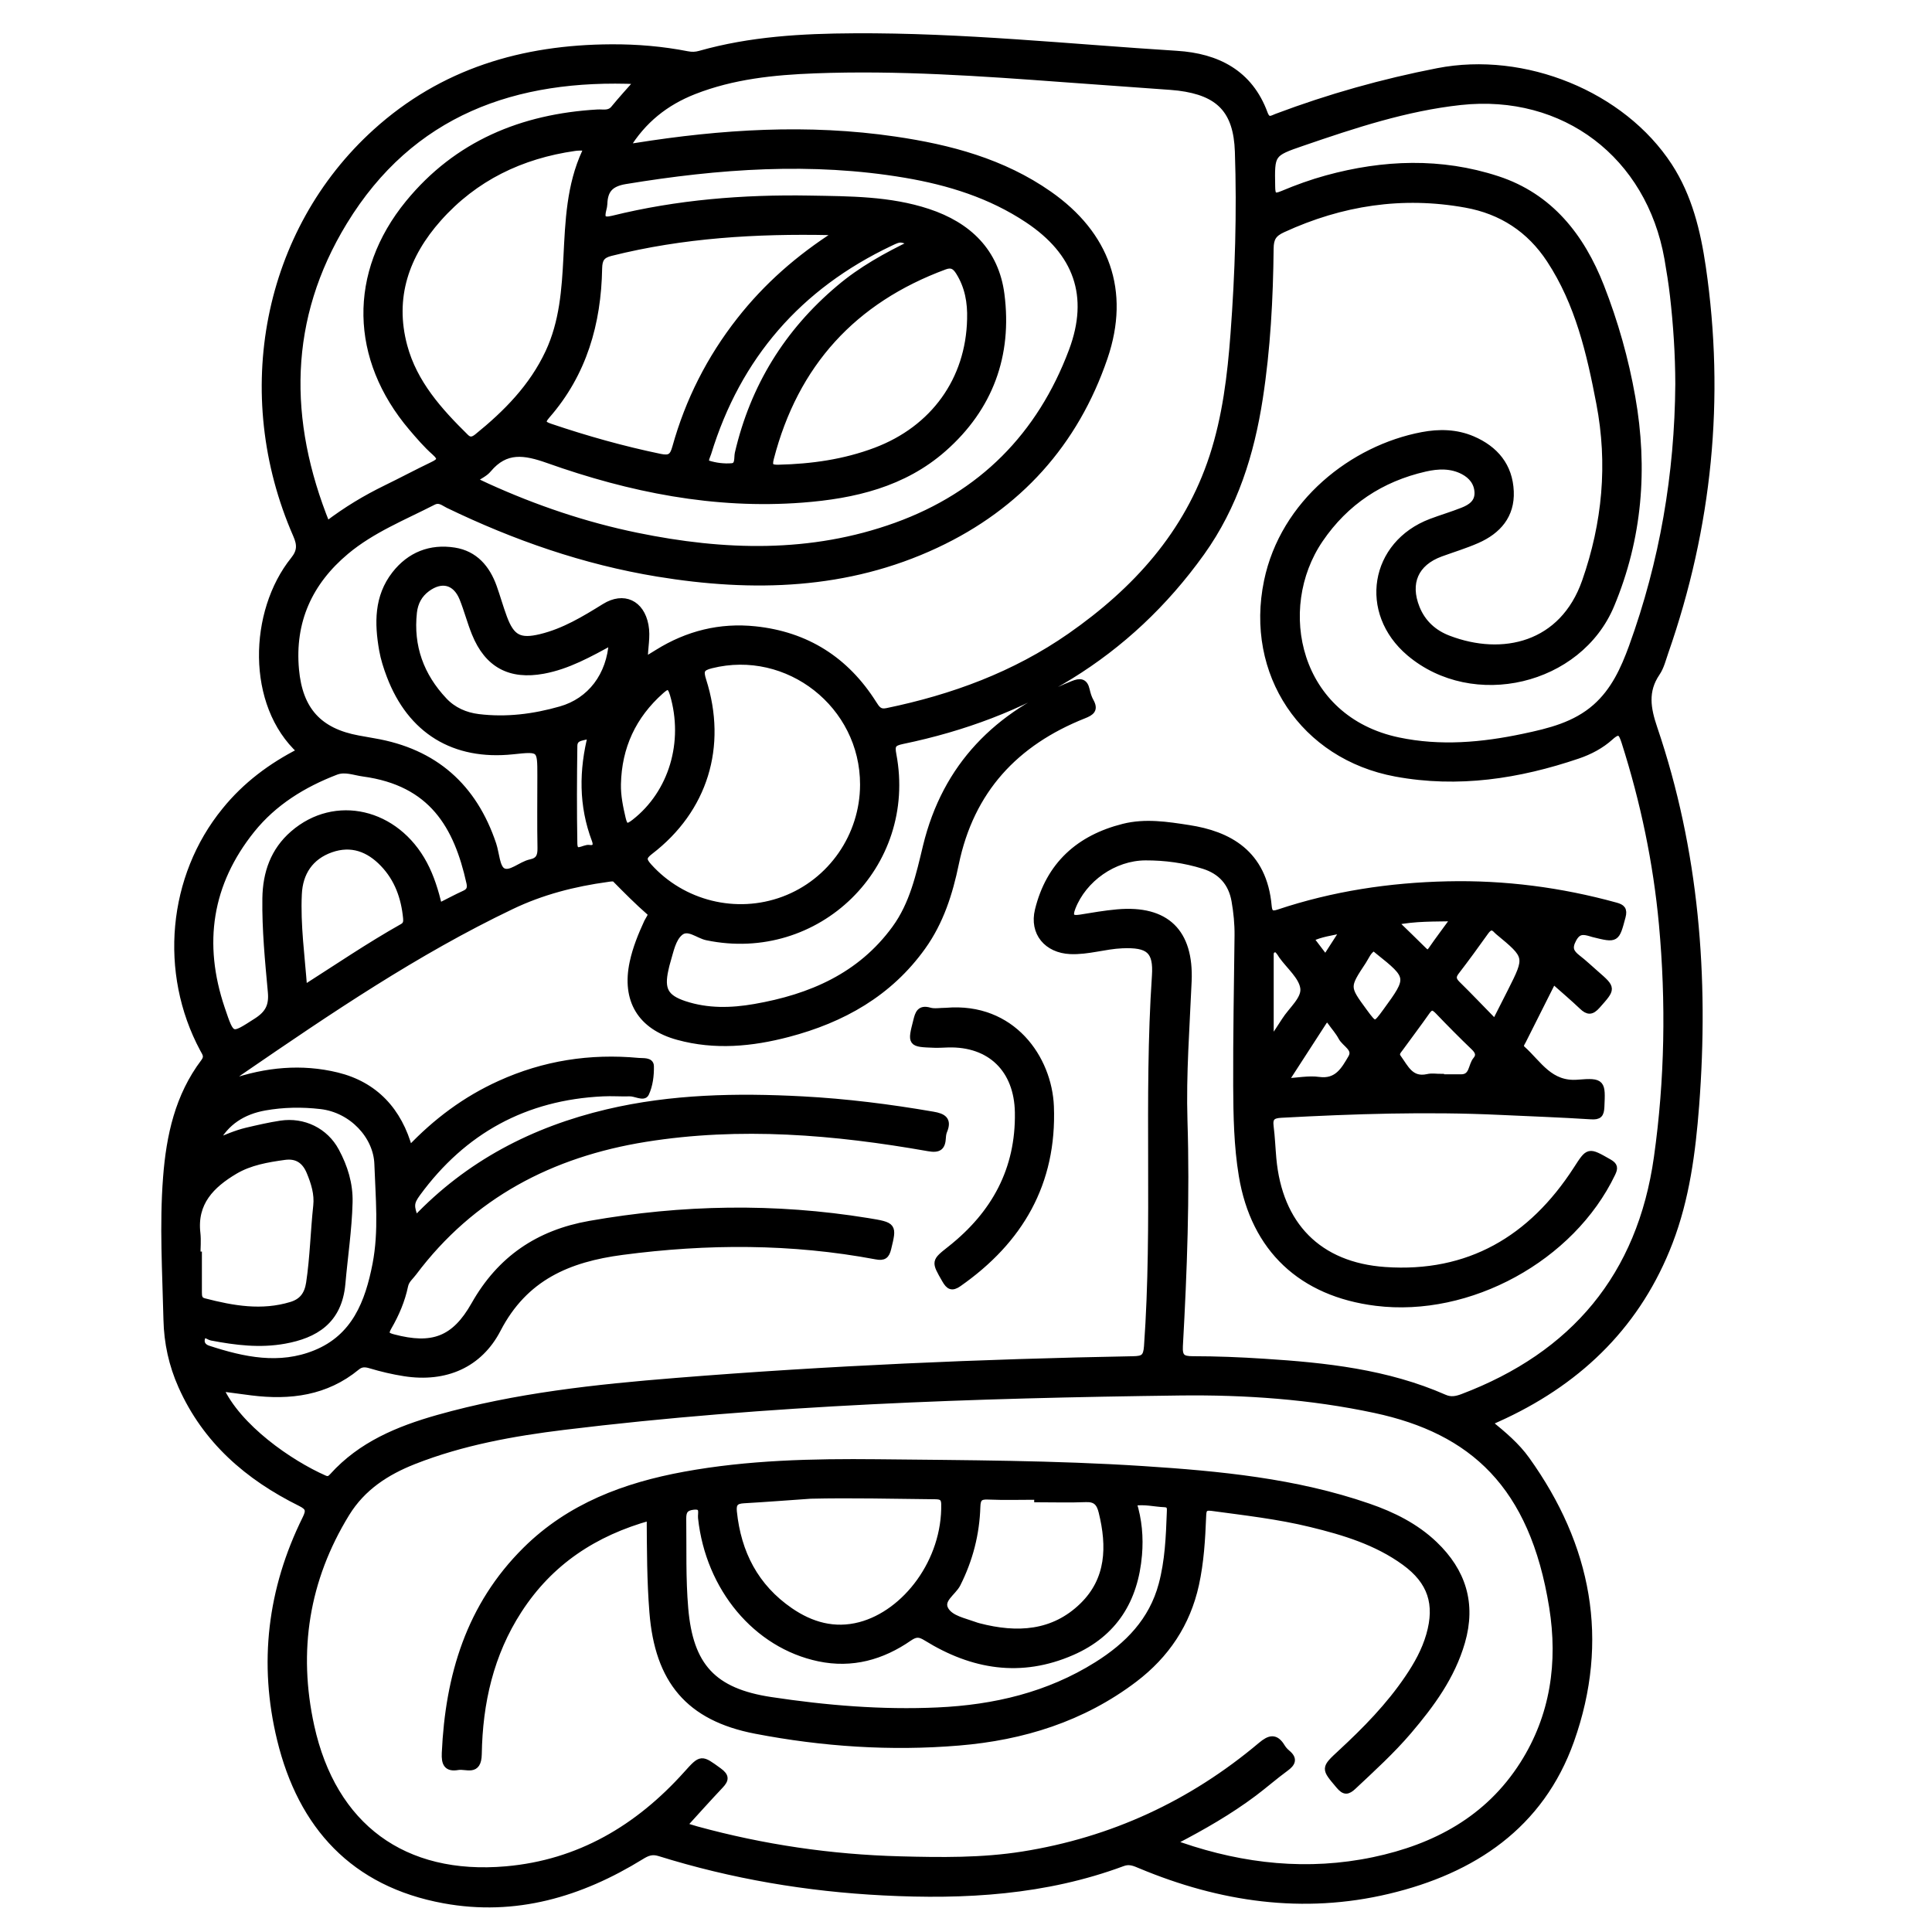 <?xml version="1.0" encoding="utf-8"?>
<!-- Generator: Adobe Illustrator 23.0.0, SVG Export Plug-In . SVG Version: 6.00 Build 0)  -->
<svg version="1.0" xmlns="http://www.w3.org/2000/svg" xmlns:xlink="http://www.w3.org/1999/xlink" x="0px" y="0px"
	 viewBox="0 0 3000 3000" style="enable-background:new 0 0 3000 3000;" xml:space="preserve">
<style type="text/css">
	.st0{stroke:#000000;stroke-width:10;stroke-miterlimit:10;}
</style>
<g id="Layer_1">
</g>
<g id="Layer_2">
	<g>
		<path class="st0" d="M466.5,1166.5C387,1094,391.3,949.9,456,869.4c10.6-13.2,10.7-23.5,4-38.8C363.7,610.7,413.4,358.9,583.5,205
			C687.2,111.1,811.8,74.4,949.3,73.8c39.6-0.2,79,3.1,117.8,10.7c7.3,1.4,13.1,1.2,19.8-0.7c78.3-22.2,158.6-26.7,239.4-27.1
			c167.6-1,334.2,16.7,501.1,27.2c62.3,3.9,113,29.3,136.1,92.3c5,13.5,11.7,8,19.1,5.2c81.3-30.6,164.6-54,249.8-70.6
			c134.8-26.3,286.8,35.8,359.3,147c30.9,47.5,44,101.7,52.1,157c29.8,203.9,9.8,403-58,597.5c-3.9,11.1-6.7,23.2-13.2,32.7
			c-19.2,28.3-14.4,55.2-4,85.9c64.7,190.4,80.1,386.5,64.8,586.1c-5.6,72.4-14.9,143.8-41,211.8c-48,125-136.3,212.4-256.3,269.1
			c-6.9,3.3-13.9,6.3-20.8,9.5c-0.5,0.2-0.7,1-2,3c20.6,16.9,41.6,34.3,57.3,56.4c95.8,133.8,124.1,280.1,68.7,436
			c-47,132-151.9,201.7-283.6,233c-132.2,31.5-260.5,12.6-384.8-39.3c-8.9-3.7-16.9-7.6-27.6-3.6c-120.2,44.7-244.9,51.8-371.6,45.3
			c-118.6-6-234.5-25.6-347.7-60.9c-11.8-3.7-19.4-0.3-28.6,5.4c-94.1,58-195.2,88.1-305.9,67.8c-140-25.6-221.6-114.8-254.3-249.5
			c-28.8-118.2-14.9-233.2,39.2-342.6c6.4-12.9,5.4-18-8-24.6c-81.3-40.3-147-96.9-184.7-181.7c-14.6-32.8-22.1-67-22.9-102.9
			c-1.7-73.6-6.3-147.1-0.6-220.8c5-64.9,18.5-126.4,58.5-179.4c6.4-8.5,2.3-13.3-1.4-20.1c-63.6-118.6-50-267.3,34.2-370.3
			C381.3,1219.3,421.1,1189.5,466.5,1166.5z M2411.8,1522.5c-16.5,32.9-31.8,63.2-47,93.5c-2.1,4.1-6,8.5-0.9,13
			c25.4,22.8,42.7,56.2,86.5,52.5c37.9-3.2,37.6,0,35.9,37.3c-0.6,11.7-3.3,15.1-15.6,14.3c-47.1-3-94.4-4.7-141.6-6.9
			c-113.3-5.3-226.5-1.6-339.7,4.5c-13.7,0.7-18.5,4.9-16.7,18.5c2.1,16.5,2.7,33.2,4.2,49.8c9.3,103.1,70.2,166.2,173.8,173.4
			c130.1,9,227.4-48.6,297.1-156.3c19.2-29.7,18.3-29.7,50.5-11.4c9.1,5.2,9.2,9,5,17.7c-63,131.4-221.8,218.3-366.5,200.3
			c-115.6-14.4-189.3-83.3-208.2-197.2c-7.6-45.9-8.5-92.8-8.7-139.3c-0.3-77.8,1.2-155.7,2.1-233.5c0.2-18.2-1.6-36.1-4.7-53.9
			c-4.9-28-21.4-46.2-48.3-54.6c-29.4-9.2-59.7-13.3-90.3-13.2c-49.2,0.2-96.3,33.7-113.6,78.4c-5,13-2.3,18.2,12.3,15.8
			c19.2-3.1,38.3-6.5,57.7-8.2c76.1-6.7,113.5,30.5,110.3,106.4c-3.1,72.1-8.7,144.2-6.5,216.6c3.7,116.8-0.6,233.5-7.1,350.1
			c-0.9,17,4,20.8,20.2,20.8c36.8,0,73.7,1.5,110.4,3.9c95.9,6.1,191.1,16.3,280.5,55.6c9.9,4.4,18.6,2.6,28-0.9
			c173-65.5,276.4-188.2,302.3-372.4c16.9-120.1,18.9-240.9,7.8-361.8c-8.9-96.5-28.7-190.7-58.1-283c-4.7-14.6-8.2-20.6-22.3-7.8
			c-14.5,13.1-32,22.3-50.5,28.6c-92,31.2-185.9,45.7-282.7,27.8c-143.5-26.6-229.4-155.3-199.7-298.3
			c25.3-122.2,133.4-206.4,240.8-226.7c26.3-5,52.8-4.5,77.9,6.2c35.5,15.2,57.6,41.7,59.2,81c1.6,37.1-19.5,61.2-52,75.5
			c-18.4,8.1-37.7,13.9-56.6,20.8c-39.4,14.5-53,45.9-37.4,84.8c9.5,23.5,27,39,49.7,47.6c84,32.1,177.3,10.8,212.2-88.8
			c31.7-90.6,40.3-182.8,22.2-277c-14.9-77.9-32.7-155-77.2-222.7c-31-47.2-74.8-75.8-130.2-85.8c-98.8-17.9-193.2-3.4-284.3,38.5
			c-14.9,6.8-19.1,14.2-19.3,29.8c-0.8,77.9-4.9,155.6-16.8,232.7c-13.3,86.1-38.8,167.5-90.2,239.4
			c-115,160.7-273.3,252.8-464.3,292.4c-14.8,3.1-17.3,6.7-14.5,21.4c32.7,172.2-117.7,319.1-289.1,283.4c-14.1-2.9-29.3-17.8-42-7
			c-11.4,9.8-14.6,27.9-19.2,43.2c-1.4,4.6-2.6,9.4-3.6,14.1c-6.9,31,0,44,29.8,53.9c35.9,11.9,72.7,11,109.3,4.6
			c86.7-15.1,163.8-48.1,217.7-121.9c27.8-38,37.6-83.2,48.3-127.7c30.4-125.3,110.7-205.1,227.7-252c11.4-4.6,18.3-4.3,21.3,9
			c1.4,6.1,3.2,12.3,6.2,17.6c7.2,12.8,1.7,17.1-10.5,21.9c-106.1,42.2-175.2,116.1-198.9,230.4c-9.4,45.5-23.5,90-51.3,128.8
			c-51.9,72.6-124.7,113.2-208.9,135.3c-56.4,14.8-113.6,20.3-171,4.5c-58-15.9-82.5-57-70-115.4c4.7-21.9,13.1-42.4,22.4-62.6
			c2.2-4.8,8.4-11.2,4-15.1c-18.8-16.4-36.3-34.1-53.8-51.8c-2.1-2.1-8.1-1-12.1-0.4c-51.8,7.1-101.7,19.8-149.4,42.7
			c-147.9,70.7-282.8,162.3-417.4,254.6c-6.6,4.5-14,9-18,19.2c54.9-19.1,110.3-24.1,164.9-10.8c58.6,14.3,96.1,54.2,112.5,114.6
			c41.3-43.6,87.2-77.7,140.4-101.8c68.6-31.2,140.4-42.3,215.2-35.3c7,0.7,18.9-1.2,19,7.8c0.3,14.3-1.6,29.8-7.6,42.5
			c-3.4,7.1-16.3-0.9-25-0.6c-13.9,0.4-27.8-0.7-41.7,0c-120.9,5.7-216.7,58.1-288,155.5c-10.8,14.8-10.6,20.2-2.9,40.5
			c82.3-86.6,183.3-138.9,298-166c99.7-23.5,201-25.4,302.7-20c68,3.6,135.5,12.1,202.7,23.7c15.9,2.7,24.6,7.6,17.2,25.1
			c-1.3,3.1-1.8,6.7-2,10.2c-0.8,14.6-5.5,19.2-22.2,16.2c-145.7-25.7-292.2-38.1-439.4-14.5c-146.2,23.5-269.7,87.6-360.1,208.1
			c-4.8,6.5-11.5,11.3-13.4,20.5c-4.7,22.5-13.8,43.8-25.3,63.6c-6.1,10.6-3.9,13.6,7.3,16.5c60.5,16,95.1,3.8,126-50.9
			c40.1-70.9,99.3-111.1,179.2-125.2c143.7-25.3,287.4-27.8,431.4-4.4c40.6,6.6,40.2,6.9,31.6,42.4c-2.7,10.9-6.5,14.2-18.4,11.9
			c-131-24.6-262.3-24.4-394.2-7c-83.5,11-151.5,39.5-193.5,120.5c-28.4,54.8-81,77.8-144.7,67.9c-17.9-2.8-35.4-6.9-52.7-12.1
			c-7.4-2.2-14.2-3.1-21.3,2.8c-47.9,39.5-103.8,46.5-163.1,39.1c-16-2-32-4.2-49.3-6.5c27.7,61.2,108.3,116.9,162.2,140.6
			c5.7,2.5,8.9,0.5,12.5-3.5c44.1-49,102-72.9,163.6-90.4c121-34.2,245.4-47.4,369.9-57.4c236.3-19,473.1-29.3,710.1-33.7
			c15.5-0.3,20.2-3.4,21.4-20.3c13.7-191.5-0.6-383.6,12.3-575.1c2.7-39.8-10-49.7-51.1-48c-27.1,1.1-53.2,10.2-80.6,9
			c-36.1-1.6-58.6-28.1-50-63.2c17.2-70.1,63.4-111.8,132.6-129.2c33.9-8.5,67.8-3.2,101.4,2c61,9.4,116.4,37.8,123.7,121
			c1,11,4.9,13.7,15.8,10c85-28.4,172.6-41.6,262-43.6c88.8-2,175.9,9.3,261.5,32.9c9.4,2.6,13.2,5.7,10.3,16.8
			c-9.6,35.8-9,36-45.3,27c-1.3-0.3-2.7-0.8-4-1.2c-11.2-3.3-19.7-4.5-27.1,9.4c-7.5,13.9-3.8,20.9,6.7,29.1
			c9.9,7.6,18.9,16.3,28.4,24.5c26.5,23.1,25.9,22.6,2.1,49.5c-8.8,9.9-14.4,9.7-23.2,1.3C2443,1549.6,2428.1,1537,2411.8,1522.5z
			 M1825.1,2858.7c1.4,5.4,5,6,8.3,7.1c97.9,33.6,197.9,44.2,299.6,22.9c95.7-20.1,177.8-64,231.9-149
			c47.7-75,59.4-158.4,45.6-244.5c-30.4-189.5-124.3-273.8-275.5-306.1c-99.8-21.3-201.1-28.4-302.5-27.2
			c-319.6,4.1-639,14.6-956.8,53.4c-79.2,9.7-157.9,23.9-232.8,53.3c-42.9,16.9-80.1,40.9-105,81.4
			c-63.1,102.8-80.5,213.7-54.9,330.4c34.3,156,143.8,236.5,302.8,222.6c113.4-9.9,205.1-64.3,280.4-148.2
			c23-25.6,22.5-24.8,50.1-4.8c11.2,8.2,10.7,13.4,2.2,22.4c-19,20.1-37.4,40.7-57.1,62.3c7.2,2.2,13.5,4.3,19.9,6.1
			c103.6,28.4,209,43.9,316.4,46.7c63.7,1.7,127.2,2.5,190.4-7.5c139.1-22.1,262.3-79.2,369.9-169.8c13.5-11.4,22.7-13.7,32.5,2.5
			c2.1,3.5,5,6.7,8.2,9.4c11.3,9.3,8,16-2.5,23.6c-16.8,12.3-32.5,26.1-49.1,38.6C1908.7,2813.1,1867.2,2836.8,1825.1,2858.7z
			 M972.6,228.9c6.3-0.8,10.4-1.3,14.4-1.9c133.7-21.3,267.9-29.8,402.6-10c85.2,12.5,167.4,34.3,239.3,84.6
			c89.3,62.4,121.2,150.3,86.1,253.4c-45.4,133.2-133.8,231.2-261.3,290.9c-138.4,64.9-284.4,68.8-432.5,44.5
			c-113.9-18.7-221.7-56.3-325.4-106.4c-7-3.4-13.3-9.7-23-4.8c-46.3,23.7-95.2,43.2-135.5,76.9c-57,47.7-84.9,108.6-78,183.8
			c5.7,62.6,35.9,95.9,97,107.1c8.2,1.5,16.4,3,24.6,4.4c93.8,16,154.8,70.1,184.8,159.8c4.8,14.4,5.3,36,14.9,41.4
			c12,6.7,28.1-10.1,43.5-13.3c12.8-2.7,15.7-10.1,15.5-22.3c-0.7-37.5-0.2-75-0.2-112.6c0-42.7,0-42.7-43.2-38.1
			c-91.1,9.6-158.5-31.7-190.9-117.2c-4.9-12.9-9.2-26.3-11.6-39.9c-7.2-41.3-7.9-82.2,19.6-117.5c23.2-29.7,55-42.3,92.1-36.5
			c31.9,5,50.6,27,61.1,56.3c5.6,15.7,10,31.7,15.8,47.3c11.8,31.9,24.5,38.7,57.5,30.7c36.3-8.8,67.7-27.9,99-47.3
			c29.6-18.4,56.8-5.5,63.2,28.8c3.4,17.8-1.3,35.4-1,53.1c1.4,0,2.2,0.3,2.7,0c5.9-3.5,11.8-7.1,17.6-10.8
			c46.4-28.9,97-41.5,151.2-35.8c79.7,8.3,141,47.3,183.8,115.1c5.1,8,9,14.4,20.9,11.9c102.2-21.1,198.6-56.5,284.8-116.6
			c101.5-70.8,181.8-158.9,221-278.9c20.1-61.7,27.9-125.8,32.7-190.4c7.1-94.3,10-188.8,6.8-283.3c-2.2-63.8-29.4-91.6-92.2-99.5
			c-8.3-1-16.6-1.5-24.9-2.1c-51.3-3.7-102.5-7.3-153.8-11.1c-128.5-9.5-257.2-18.6-386.2-13.7c-63.9,2.4-127.5,8.9-187.9,32.6
			C1033.6,158.8,998.4,186.4,972.6,228.9z M2606.4,596.3c-0.1-45.9-3.1-91.7-8.3-137.2c-2.2-19.3-5.3-38.5-8.6-57.6
			c-28.3-160.2-160.1-261-321.8-243.4c-84.5,9.2-165.1,35.9-245.2,63.4c-48.7,16.7-48.3,17.1-47.4,68.2c0.2,13,2,17.7,16.4,11.6
			c22.3-9.4,45.3-17.7,68.6-24.1c88.2-24.2,177.3-27.5,264.8,1.1c81.9,26.7,130.7,89.2,161,166.6c21.7,55.5,38,112.9,48.4,171.9
			c19.6,110.7,10.9,218.8-32.6,322.8c-49.9,119.4-214.1,157.9-313,74.3c-74.4-62.9-56.9-169.3,33.5-203.5c16.2-6.1,32.9-11,49-17.4
			c12.7-5,24-12.5,23.4-28.4c-0.6-15.3-9.6-26.1-22.4-32.8c-18.8-9.9-39.4-9-59.1-4.5c-68.6,15.6-123.8,52.1-163.5,110.4
			c-73.3,107.6-36.9,279,121.8,312.3c65.2,13.7,129.9,7.9,194.3-5.7c40.2-8.5,80-18,112.1-46.3c28.6-25.3,43.8-58.8,56.5-93.6
			C2582.1,872.6,2605.4,736.4,2606.4,596.3z M735,745.3c8.7,4.2,14.8,7.3,21.1,10.1c74.8,34,152.3,60.3,232.8,76.8
			c135.4,27.8,270.4,32,402.7-15.8c132.7-48,223.7-140.1,273-271.4c32.1-85.6,7.4-153.3-68.7-203.9c-57.7-38.4-122.4-58.5-190.1-70
			c-145.5-24.6-290.2-14-434.8,9.8c-23.4,3.9-32.2,14.3-32.9,35.7c-0.1,2.8-0.7,5.5-1.4,8.2c-3.4,13.3-1.7,19.2,14.9,15.1
			c100.4-24.8,202.7-33,305.9-31.2c61.7,1.1,123.8,0.8,183.5,20.5c62.7,20.7,105.1,61.5,113.7,127.9
			c12.2,94.4-17.7,176.1-89.5,239.4c-62.2,54.9-139.4,72.9-219.6,79c-136.1,10.4-267.2-16-394.4-61.2c-36.7-13-66-17.8-93.1,14.6
			C752.9,735.2,744.7,738.7,735,745.3z M1340.5,1218.4c0.2-123.7-116.9-215.4-236.1-185.6c-15.7,3.9-17.5,8.7-12.7,23.7
			c32.7,102.6,2.2,200.8-82.2,265.5c-11.1,8.5-11.3,13.3-2.2,23.4c52.3,58.2,135.8,79.1,209.5,51.6
			C1290.8,1369.4,1340.4,1297.8,1340.5,1218.4z M908.9,230.3c-1.3-0.6-2.6-1.5-3.9-1.5c-4.2,0-8.4,0-12.5,0.6
			c-83.4,11.9-155.4,46.5-211.7,109.8c-50.5,56.8-73.6,122.6-53.3,198.3c15.5,57.6,54.3,100.7,95.7,141.4c6.1,6,11.6,4.6,18-0.6
			c45.2-36.6,85.3-77.1,110.5-130.9c22.1-47.2,25.6-97.5,28.2-148.2c2.8-55.5,4.8-111.1,28.7-162.9
			C909.5,234.7,908.9,232.3,908.9,230.3z M990.8,125.7c-190.9-8.6-352.6,48.4-456.6,218.9c-91.5,149.9-92.1,308-26.6,470
			c30.5-23.2,60.2-40.9,91.5-56.2c24.3-11.8,48.2-24.6,72.6-36.3c11.8-5.6,14.7-9.9,3.3-20c-12.9-11.4-24.3-24.8-35.6-38
			c-91-107.2-94.1-239.8-5.1-348.6c75.4-92.1,176.5-133.7,293.6-140.5c8.6-0.5,18,2.5,25.2-6.1C965,154.4,977.6,140.6,990.8,125.7z
			 M1299.8,362.4c-6.7-1.5-8.6-2.3-10.6-2.3c-114.9-2.4-228.9,4.3-340.9,32.4c-14.3,3.6-18,10.2-18.3,24.3
			c-1.5,85-23.7,163.1-80.9,228.5c-9.3,10.6-5.4,13.9,5.6,17.6c55.9,18.9,112.5,34.8,170.3,46.8c15.4,3.2,19.9-0.7,23.9-15.1
			c20.1-72.3,53.5-138.2,99.9-197.3C1190.3,444.4,1240,400.6,1299.8,362.4z M1506.7,495.7c0.8-26.2-3.5-50.9-17.8-73.6
			c-5.8-9.2-11.6-12.3-22-8.5c-141.9,52.4-232.2,151.3-270.2,298c-3.2,12.4-0.2,15.3,12.2,15c51.7-1.2,102.2-8.3,150.8-26.6
			C1450,666,1504.6,589.9,1506.7,495.7z M681.7,1407.5c14.2-7.1,26.9-14,40.1-20c8-3.7,9.1-9.3,7.4-16.9
			c-19.5-88-58.2-155.3-164.9-169.8c-14.3-1.9-28.4-8.1-42.9-2.5c-50.7,19.5-96.1,47.5-130.3,89.9c-67.1,83.5-81.1,176.9-46.9,278
			c15.6,46,14.6,44.9,54.4,19.4c18.2-11.7,24.3-24.1,22.3-45.4c-4.4-48.3-9.2-96.8-8.5-145.4c0.6-39.1,12.5-73.8,42.9-100.1
			c65.2-56.5,159.7-34.6,203.2,47C669.3,1362,675.9,1383.7,681.7,1407.5z M306.3,1948.4c0.7,0,1.5,0,2.2,0c0,19.4,0.1,38.9,0,58.3
			c0,6.6,0.5,12.2,8.5,14.2c44.7,11.6,89.5,19.5,135.2,5.6c16.9-5.1,25.3-16,28.1-34.2c6-39.8,6.8-80.1,11.1-120
			c2-18.4-3.4-35.6-10.4-52.5c-7.3-17.7-19.8-26.3-39-23.7c-26.9,3.7-53.9,8.3-77.4,22.2c-36.2,21.5-64,49.1-58.4,96.7
			C307.4,1926,306.3,1937.3,306.3,1948.4z M950.4,996.3c-35.3,19.1-68.6,37.9-106.7,44.9c-51.5,9.5-86.4-9.1-106.1-57.6
			c-7.3-17.9-12.1-36.9-19.4-54.9c-10.7-25.9-32.4-31.4-55-14.8c-12.5,9.2-19.1,21.8-20.8,37c-5.8,53.1,11,98.7,47.2,137.1
			c14.1,15,32.8,23.3,53.4,25.8c43.3,5.3,85.9-0.1,127.5-12C917,1088.6,947.2,1048.9,950.4,996.3z M334.2,1773.7
			c16.3-6.6,32-13.7,48.8-17.7c17.5-4.1,35.1-8.2,52.9-10.9c35.4-5.4,69.2,11.2,85.8,42.3c13.3,24.7,21.5,50.9,20.8,79.6
			c-1.1,42.4-7.5,84.2-11.2,126.4c-5.2,58.3-42.7,79.6-89.2,88.1c-38.5,7-76,2.3-113.7-4.9c-4.8-0.9-12.3-8.9-15.1,1.7
			c-1.9,7.2,1.7,13.3,9.8,16c55,18,110.8,29.9,166.8,7.1c61.1-24.8,82-78.9,93.5-138.2c10-51.7,4.7-103.8,2.9-155.8
			c-1.5-43.6-39.7-84.6-88.1-90.2c-29.2-3.4-58.4-2.9-87.1,2.2C377.6,1725.4,350.5,1742,334.2,1773.7z M472,1535.1
			c52.2-33.3,101.3-66.7,153-95.8c5.9-3.3,6.5-7.8,5.9-13.9c-3.1-31.9-13.4-60.9-35.9-84.3c-22.4-23.4-49.4-33.5-81.1-22.4
			c-32.4,11.4-48.7,36.7-50.2,69.6C461.4,1436.5,468.3,1484.5,472,1535.1z M1416.9,377.5c-18.7-7.6-18.8-7.9-34.7-0.3
			c-142,67.4-236.6,175.9-282.7,326.4c-1.7,5.5-7,14.1,0,16.4c11.6,3.7,24.7,5.3,36.9,4.3c10.9-0.9,8-13.3,9.6-20.5
			c24-103,76.5-188.2,157.2-256.2C1337.3,418.7,1375.9,397.3,1416.9,377.5z M959.2,1217.5c-0.4,18.3,3.3,35.9,7.4,53.5
			c3.3,14.4,7.8,14.4,18.8,5.8c58-45.3,81.7-124.4,59.7-198.9c-4.5-15.2-9.4-13.5-18.8-5.1C982.8,1111.4,960.5,1159.6,959.2,1217.5z
			 M2321.4,1587.9c9.4-18.6,17-33.4,24.4-48.1c27.4-54.4,27.4-54.4-19.8-93.4c-0.5-0.4-1.1-0.9-1.5-1.4c-6.9-7.9-12.2-6.1-17.9,1.9
			c-14.8,20.8-29.9,41.5-45.5,61.8c-5.9,7.6-5.1,12.7,1.6,19.4C2281.9,1546.9,2300.4,1566.5,2321.4,1587.9z M2237.4,1672.5
			c0,0.2,0,0.5,0,0.7c10.4,0,20.8,0,31.2,0c18.5,0,15.7-18.3,23.5-27.5c5.8-6.8,3.5-13.2-3.1-19.5c-19-18.2-37.6-37-55.8-56
			c-6.7-6.9-11.2-8.7-17.6,0.4c-13.5,19.3-27.8,38-41.6,57.1c-3.1,4.3-7.7,8.4-3.1,14.7c11.5,15.8,19.6,36.1,45.8,30.4
			C2223.3,1671.2,2230.5,1672.5,2237.4,1672.5z M2133.4,1471.4c-9,4.6-11.9,13.7-16.7,21c-26.6,40.2-26.5,40.3,1.3,78.2
			c17.1,23.3,17.1,23.3,34.3-0.3c38.1-52.2,38-53.3-12.5-93.6C2137.6,1474.9,2135.5,1473.1,2133.4,1471.4z M1995.1,1679.6
			c20.4-1.1,37-4.6,52.8-2.4c28.6,4,39.5-16.1,50.3-34.5c8.6-14.6-9.6-21.6-15.2-32.2c-4.5-8.5-11.1-15.8-16.7-23.7
			c-3.6-5.1-7-6.3-11-0.2C2036,1616.5,2016.6,1646.4,1995.1,1679.6z M1972.8,1618.5c9.5-14.3,16-23.8,22.1-33.5
			c10.6-16.9,31.4-33.3,29.2-50.6c-2.3-18-21.8-33.9-33.8-50.7c-0.8-1.1-1.4-2.4-2.2-3.5c-2.5-3.2-4.6-7.5-9.7-6.2
			c-6.3,1.6-5.6,7-5.6,11.8C1972.8,1527.9,1972.8,1570,1972.8,1618.5z M918.3,1140.2c-9.2,6.2-26.6,1.8-26.8,18.1
			c-0.7,50.5-0.9,101,0,151.5c0.4,19.8,15.5,5.8,23.4,7.2c7.7,1.3,12.9-2.4,9-12.6C903.6,1250.8,903.9,1196.4,918.3,1140.2z
			 M2165.5,1431.6c17,16.6,30.9,29.8,44.5,43.4c4.6,4.6,7.8,6.9,12.7-0.1c10.8-15.7,22.3-30.8,35.8-49.4
			C2226.5,1426.2,2198.5,1425.1,2165.5,1431.6z M2034.9,1457.4c7.9,10.4,15,19.8,23.3,30.7c10-15.5,18.4-28.5,28.8-44.7
			C2067.3,1448,2051.1,1449.5,2034.9,1457.4z"/>
		<path class="st0" d="M1469.2,1569.9c103.1-8.8,159.4,73.9,162.3,148.2c4.6,118.8-47.6,208.3-143.2,275.1
			c-10.2,7.1-14.9,4.3-20.6-5.7c-16.7-29-16.8-28.3,8.5-48.3c68.2-54.1,106.2-123.1,104.7-211.9c-1.1-66.6-43.1-107.7-108.9-105.8
			c-6.9,0.2-13.9,0.7-20.8,0.5c-37.3-1.3-37.2-1.4-28-37.4c2.7-10.8,5.3-19.4,20.2-15.1C1450.9,1571.7,1459.7,1569.9,1469.2,1569.9z
			"/>
		<path class="st0" d="M1009.2,2356c-86.5,24.1-155.1,69.4-203.6,144.2c-44.2,68.2-61.2,144-62.5,223.6c-0.5,29.6-19,17.4-32,19.7
			c-17.3,3-20.8-5.4-20.1-21.3c5.4-119.7,37.6-228.4,125.4-315.4c68.5-67.9,154.4-99.7,246.6-116.6c98.8-18.1,199-20.3,299.1-19.3
			c137.6,1.5,275.3,1.7,412.7,10.6c118.6,7.7,236.8,18.9,350.2,58.1c37.7,13,73.3,30.7,102.4,58.5c43.8,41.9,59.8,91.8,42.5,151.6
			c-15.5,53.6-47.4,96.9-82.7,138.4c-26.2,30.7-56.1,57.9-85.5,85.5c-9.2,8.7-14,9.2-22.6-1.1c-22.7-26.9-23.2-26.3,3.1-50.7
			c38.3-35.4,74.8-72.6,104.2-116.1c14.1-20.8,26.2-42.4,33.2-66.8c13.8-48.2,2.4-83.4-38.4-113.1c-43.6-31.7-94.2-47-145.6-59.5
			c-50.7-12.4-102.5-18.2-154.1-25.2c-12.8-1.7-13.2,4.4-13.6,13.8c-1.4,35.4-3.5,70.8-11.1,105.5c-13.4,60.9-45.9,109.4-95.4,147
			c-80.7,61.2-173.5,89.9-272.7,98.1c-105.8,8.8-211.3,1.7-315.3-18.3c-104-20-151.6-77.9-160-183.7
			C1009.5,2455,1009.5,2406.5,1009.2,2356z M1759.9,2333.3c8.4,26.9,10.7,53.9,8.4,81c-5.9,69.8-37.9,122.2-103.7,151
			c-79.4,34.7-154.4,22.1-225.9-22.1c-10.2-6.3-16.1-7.4-27,0.1c-42.1,29.2-88.7,42.3-140.1,31.5
			c-97.2-20.4-170.9-108.7-182.7-217.8c-0.8-7.3,4.6-19.5-12.1-17.7c-12.4,1.4-16.3,6.6-16.2,18.7c0.6,46.5-0.9,93.1,3.1,139.5
			c7.6,89.8,43.9,129.1,133.1,142.6c86,13,172.4,20.2,259.4,16.2c87.8-4,171.6-23.6,247.2-71c48-30.1,85.6-68.4,100.7-124.8
			c9.8-36.5,11.3-74,12.7-111.5c0.2-6,1.4-13.1-8.3-13.6C1792.9,2334.8,1777.3,2330.4,1759.9,2333.3z M1258.7,2322.2
			c-34.6,2.4-69.3,5.1-103.9,7.1c-12.2,0.7-16.9,4.8-15.6,17.9c6.6,64.4,33.8,117.1,87.6,154.1c32.6,22.4,68.7,32.9,108.7,22.4
			c70.9-18.7,132.8-99.6,131-188.4c-0.3-12.2-7.5-12.2-16.6-12.3C1386.1,2322.4,1322.4,2320.7,1258.7,2322.2z M1610.9,2327.7
			c0-1.3,0-2.6,0-3.9c-25.6,0-51.3,0.8-76.9-0.3c-13.1-0.6-16.3,3.8-16.7,16.2c-1.3,42.1-11.5,81.8-30.6,119.8
			c-6.8,13.6-28.6,24.7-18.1,41.1c8.3,13,28,16.7,43.6,22.4c2.6,1,5.3,1.8,7.9,2.5c59,15.3,115.6,12.4,161.2-32.2
			c41.5-40.6,42.8-92,29.7-145.4c-3.5-14.5-9.7-21.1-25.3-20.4C1660.9,2328.5,1635.9,2327.7,1610.9,2327.7z"/>
	</g>
</g>
</svg>
